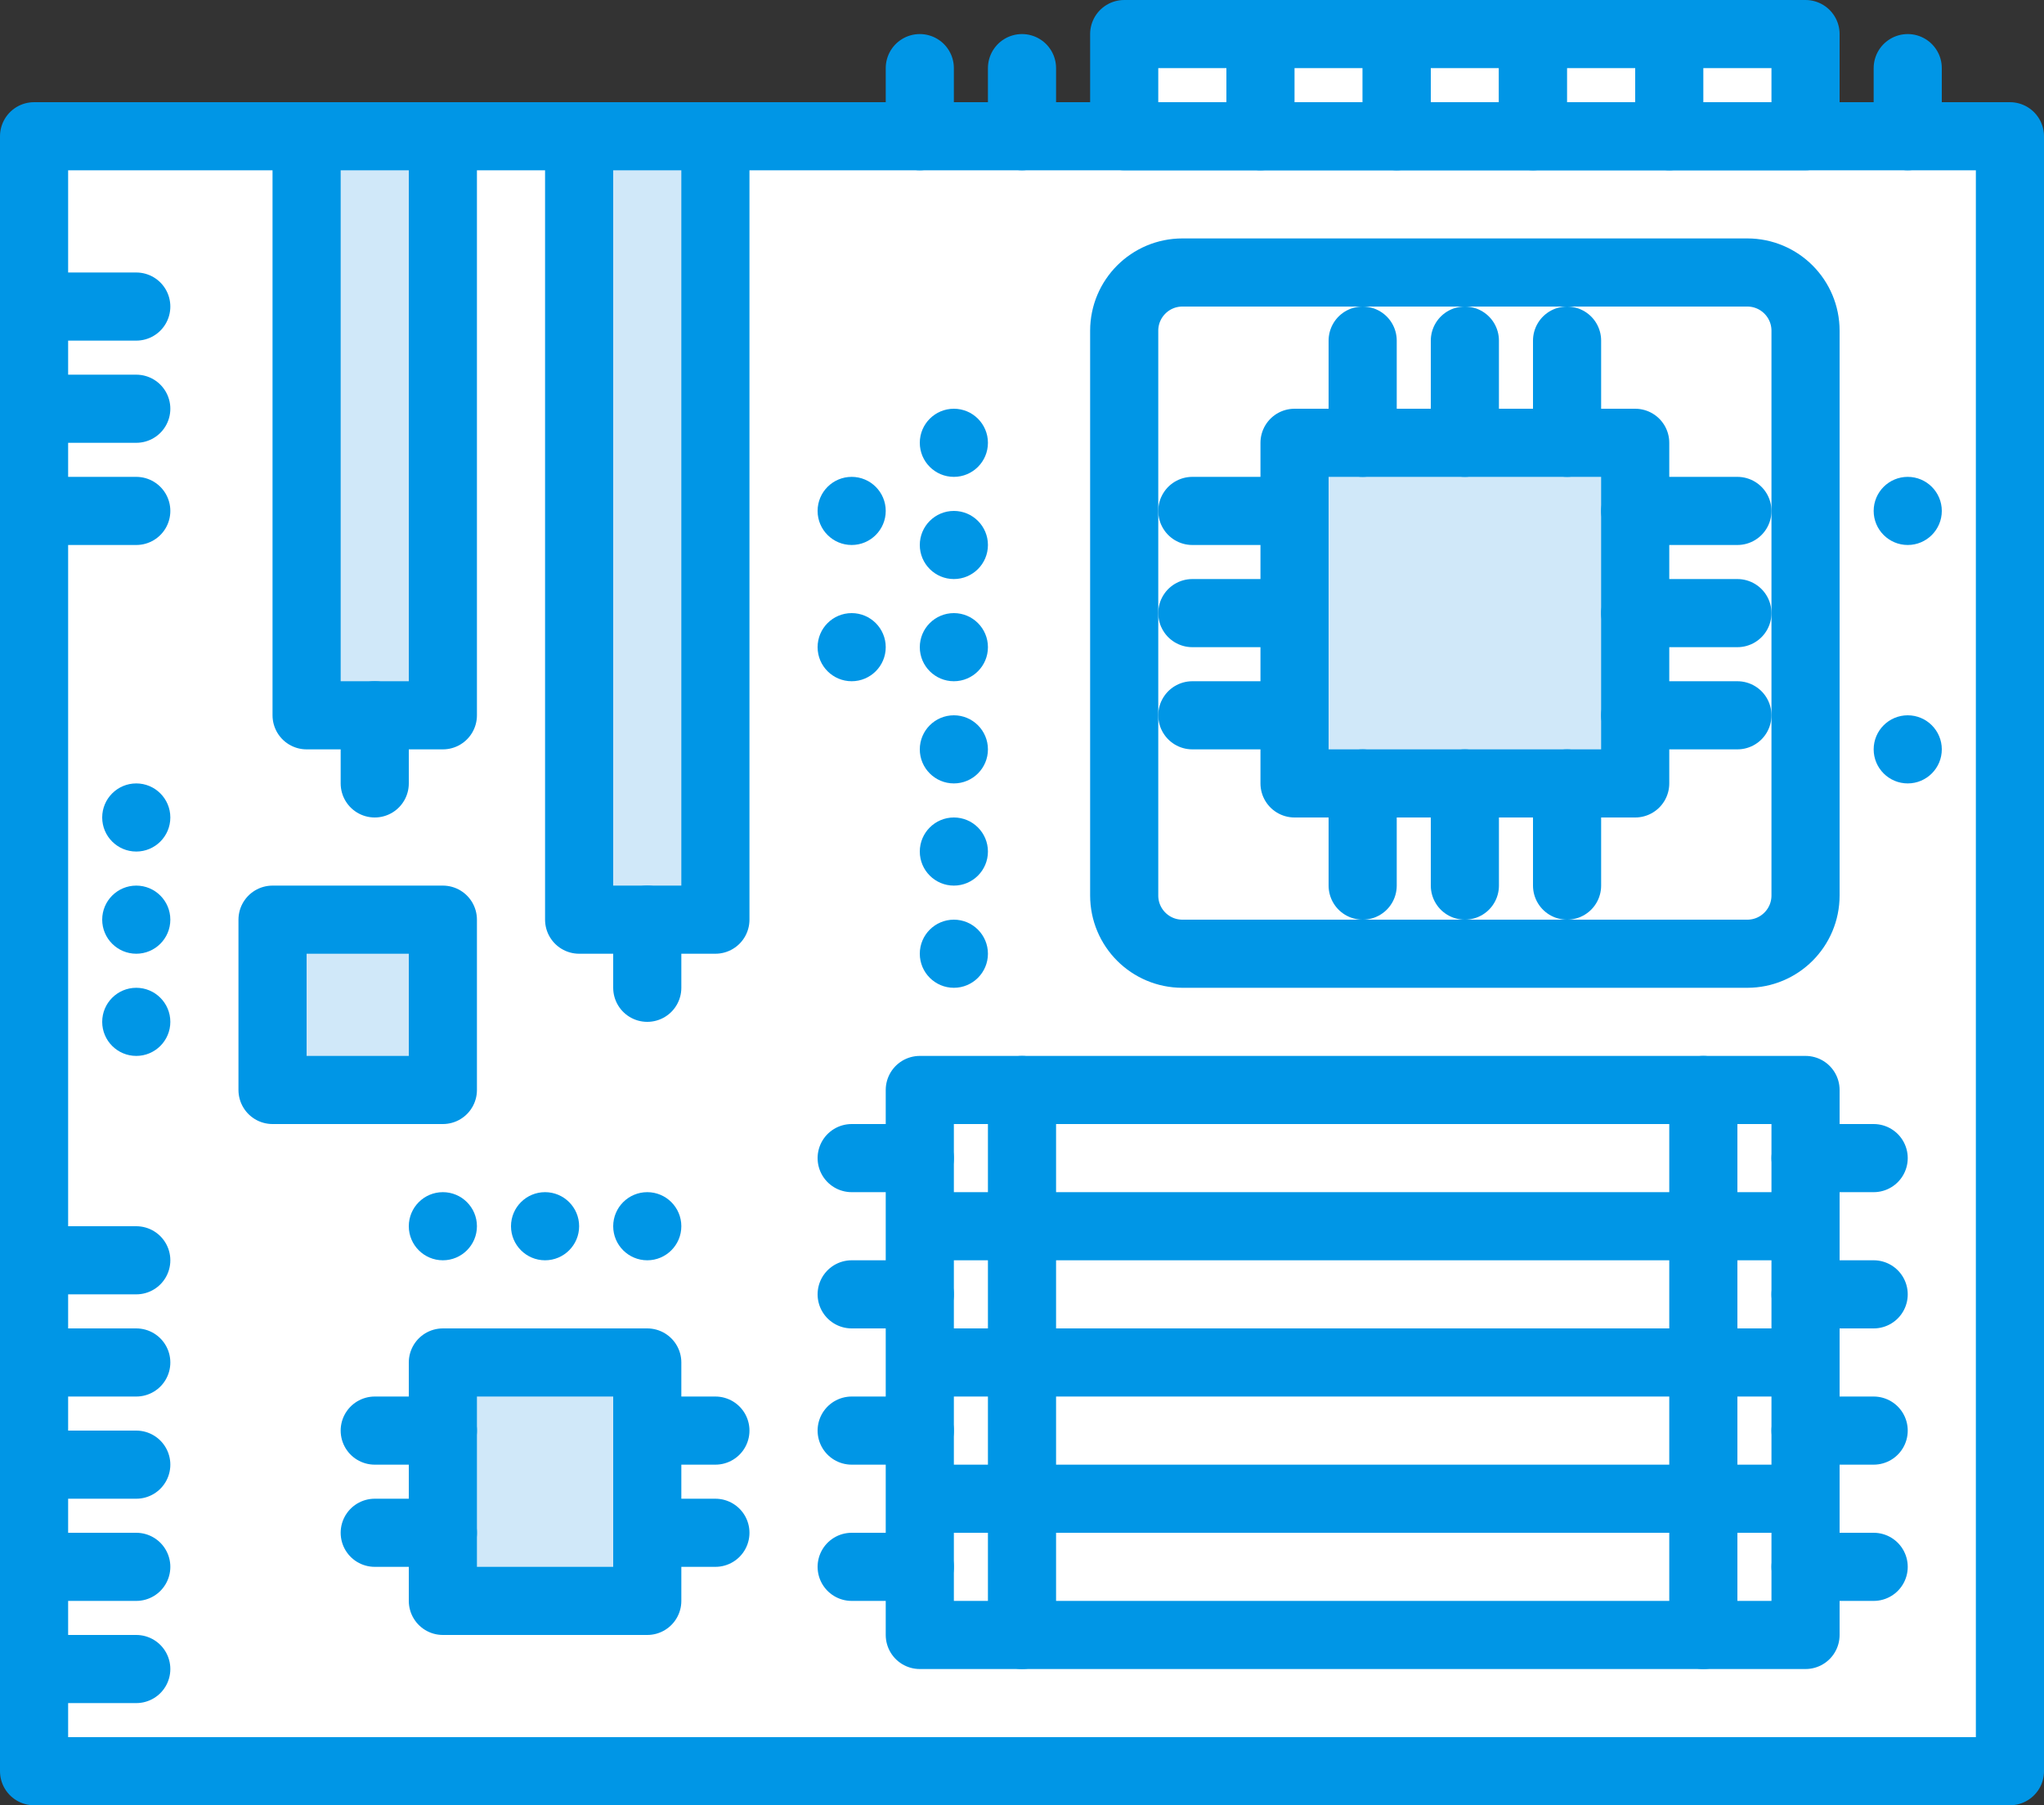 <?xml version="1.0" encoding="UTF-8" standalone="no"?>
<svg width="60px" height="53px" viewBox="0 0 60 53" version="1.1" xmlns="http://www.w3.org/2000/svg" xmlns:xlink="http://www.w3.org/1999/xlink" xmlns:sketch="http://www.bohemiancoding.com/sketch/ns">
    <rect x="0" y="0" width="60" height="53" fill="#333333" stroke="none"/>
    <!-- Generator: Sketch 3.2.2 (9983) - http://www.bohemiancoding.com/sketch -->
    <title>20 - Motherboard (Webby)</title>
    <desc>Created with Sketch.</desc>
    <defs></defs>
    <g id="Page-1" stroke="none" stroke-width="1" fill="none" fill-rule="evenodd" sketch:type="MSPage">
        <g id="Icons" sketch:type="MSArtboardGroup" transform="translate(-120, -1320)">
            <g id="20---Motherboard-(Webby)" sketch:type="MSLayerGroup" transform="translate(121, 1321)">
                <path d="M0,3 L58,3 L58,51 L0,51 L0,3 Z" id="Fill-1472" fill="#FFFFFF" sketch:type="MSShapeGroup"></path>
                <path d="M0,3 L58,3 L58,51 L0,51 L0,3 Z" id="Stroke-1473" stroke="#0096E6" stroke-width="2" stroke-linecap="round" stroke-linejoin="round" sketch:type="MSShapeGroup"></path>
                <path d="M28,21 C28,21.552 27.552,22 27,22 C26.448,22 26,21.552 26,21 C26,20.448 26.448,20 27,20 C27.552,20 28,20.448 28,21" id="Fill-1494" fill="#0096E6" sketch:type="MSShapeGroup"></path>
                <path d="M28,24 C28,24.552 27.552,25 27,25 C26.448,25 26,24.552 26,24 C26,23.448 26.448,23 27,23 C27.552,23 28,23.448 28,24" id="Fill-1495" fill="#0096E6" sketch:type="MSShapeGroup"></path>
                <path d="M28,27 C28,27.552 27.552,28 27,28 C26.448,28 26,27.552 26,27 C26,26.448 26.448,26 27,26 C27.552,26 28,26.448 28,27" id="Fill-1496" fill="#0096E6" sketch:type="MSShapeGroup"></path>
                <path d="M28,12 C28,12.552 27.552,13 27,13 C26.448,13 26,12.552 26,12 C26,11.448 26.448,11 27,11 C27.552,11 28,11.448 28,12" id="Fill-1497" fill="#0096E6" sketch:type="MSShapeGroup"></path>
                <path d="M25,14 C25,14.552 24.552,15 24,15 C23.448,15 23,14.552 23,14 C23,13.448 23.448,13 24,13 C24.552,13 25,13.448 25,14" id="Fill-1498" fill="#0096E6" sketch:type="MSShapeGroup"></path>
                <path d="M25,18 C25,18.552 24.552,19 24,19 C23.448,19 23,18.552 23,18 C23,17.448 23.448,17 24,17 C24.552,17 25,17.448 25,18" id="Fill-1499" fill="#0096E6" sketch:type="MSShapeGroup"></path>
                <path d="M56,14 C56,14.552 55.552,15 55,15 C54.448,15 54,14.552 54,14 C54,13.448 54.448,13 55,13 C55.552,13 56,13.448 56,14" id="Fill-1500" fill="#0096E6" sketch:type="MSShapeGroup"></path>
                <path d="M56,21 C56,21.552 55.552,22 55,22 C54.448,22 54,21.552 54,21 C54,20.448 54.448,20 55,20 C55.552,20 56,20.448 56,21" id="Fill-1501" fill="#0096E6" sketch:type="MSShapeGroup"></path>
                <path d="M19,35 C19,35.552 18.552,36 18,36 C17.448,36 17,35.552 17,35 C17,34.448 17.448,34 18,34 C18.552,34 19,34.448 19,35" id="Fill-1502" fill="#0096E6" sketch:type="MSShapeGroup"></path>
                <path d="M16,35 C16,35.552 15.552,36 15,36 C14.448,36 14,35.552 14,35 C14,34.448 14.448,34 15,34 C15.552,34 16,34.448 16,35" id="Fill-1503" fill="#0096E6" sketch:type="MSShapeGroup"></path>
                <path d="M13,35 C13,35.552 12.552,36 12,36 C11.448,36 11,35.552 11,35 C11,34.448 11.448,34 12,34 C12.552,34 13,34.448 13,35" id="Fill-1504" fill="#0096E6" sketch:type="MSShapeGroup"></path>
                <path d="M4,23 C4,23.552 3.552,24 3,24 C2.448,24 2,23.552 2,23 C2,22.448 2.448,22 3,22 C3.552,22 4,22.448 4,23" id="Fill-1505" fill="#0096E6" sketch:type="MSShapeGroup"></path>
                <path d="M4,26 C4,26.552 3.552,27 3,27 C2.448,27 2,26.552 2,26 C2,25.448 2.448,25 3,25 C3.552,25 4,25.448 4,26" id="Fill-1506" fill="#0096E6" sketch:type="MSShapeGroup"></path>
                <path d="M4,29 C4,29.552 3.552,30 3,30 C2.448,30 2,29.552 2,29 C2,28.448 2.448,28 3,28 C3.552,28 4,28.448 4,29" id="Fill-1507" fill="#0096E6" sketch:type="MSShapeGroup"></path>
                <path d="M28,15 C28,15.552 27.552,16 27,16 C26.448,16 26,15.552 26,15 C26,14.448 26.448,14 27,14 C27.552,14 28,14.448 28,15" id="Fill-1508" fill="#0096E6" sketch:type="MSShapeGroup"></path>
                <path d="M28,18 C28,18.552 27.552,19 27,19 C26.448,19 26,18.552 26,18 C26,17.448 26.448,17 27,17 C27.552,17 28,17.448 28,18" id="Fill-1509" fill="#0096E6" sketch:type="MSShapeGroup"></path>
                <path d="M50.291,27 L33.709,27 C32.765,27 32,26.235 32,25.29 L32,8.71 C32,7.765 32.765,7 33.709,7 L50.291,7 C51.235,7 52,7.765 52,8.71 L52,25.29 C52,26.235 51.235,27 50.291,27 L50.291,27 Z" id="Fill-1547" fill="#FFFFFF" sketch:type="MSShapeGroup"></path>
                <path d="M50.291,27 L33.709,27 C32.765,27 32,26.235 32,25.29 L32,8.71 C32,7.765 32.765,7 33.709,7 L50.291,7 C51.235,7 52,7.765 52,8.71 L52,25.29 C52,26.235 51.235,27 50.291,27 L50.291,27 Z" id="Stroke-1548" stroke="#0096E6" stroke-width="2" stroke-linecap="round" stroke-linejoin="round" sketch:type="MSShapeGroup"></path>
                <path d="M32,0 L36,0 L36,3 L32,3 L32,0 Z" id="Fill-1549" fill="#FFFFFF" sketch:type="MSShapeGroup"></path>
                <path d="M32,0 L36,0 L36,3 L32,3 L32,0 Z" id="Stroke-1550" stroke="#0096E6" stroke-width="2" stroke-linecap="round" stroke-linejoin="round" sketch:type="MSShapeGroup"></path>
                <path d="M36,0 L40,0 L40,3 L36,3 L36,0 Z" id="Fill-1551" fill="#FFFFFF" sketch:type="MSShapeGroup"></path>
                <path d="M36,0 L40,0 L40,3 L36,3 L36,0 Z" id="Stroke-1552" stroke="#0096E6" stroke-width="2" stroke-linecap="round" stroke-linejoin="round" sketch:type="MSShapeGroup"></path>
                <path d="M40,0 L44,0 L44,3 L40,3 L40,0 Z" id="Fill-1553" fill="#FFFFFF" sketch:type="MSShapeGroup"></path>
                <path d="M40,0 L44,0 L44,3 L40,3 L40,0 Z" id="Stroke-1554" stroke="#0096E6" stroke-width="2" stroke-linecap="round" stroke-linejoin="round" sketch:type="MSShapeGroup"></path>
                <path d="M44,0 L48,0 L48,3 L44,3 L44,0 Z" id="Fill-1555" fill="#FFFFFF" sketch:type="MSShapeGroup"></path>
                <path d="M44,0 L48,0 L48,3 L44,3 L44,0 Z" id="Stroke-1556" stroke="#0096E6" stroke-width="2" stroke-linecap="round" stroke-linejoin="round" sketch:type="MSShapeGroup"></path>
                <path d="M48,0 L52,0 L52,3 L48,3 L48,0 Z" id="Fill-1557" fill="#FFFFFF" sketch:type="MSShapeGroup"></path>
                <path d="M48,0 L52,0 L52,3 L48,3 L48,0 Z" id="Stroke-1558" stroke="#0096E6" stroke-width="2" stroke-linecap="round" stroke-linejoin="round" sketch:type="MSShapeGroup"></path>
                <path d="M26,43 L52,43 L52,47 L26,47 L26,43 Z M26,39 L52,39 L52,43 L26,43 L26,39 Z M26,35 L52,35 L52,39 L26,39 L26,35 Z M26,31 L52,31 L52,35 L26,35 L26,31 Z" id="Stroke-1559" stroke="#0096E6" stroke-width="2" stroke-linecap="round" stroke-linejoin="round" sketch:type="MSShapeGroup"></path>
                <path d="M16,3 L20,3 L20,26 L16,26 L16,3 Z" id="Fill-1560" fill="#D0E8F9" sketch:type="MSShapeGroup"></path>
                <path d="M16,3 L20,3 L20,26 L16,26 L16,3 Z" id="Stroke-1561" stroke="#0096E6" stroke-width="2" stroke-linecap="round" stroke-linejoin="round" sketch:type="MSShapeGroup"></path>
                <path d="M8,3 L12,3 L12,20 L8,20 L8,3 Z" id="Fill-1562" fill="#D0E8F9" sketch:type="MSShapeGroup"></path>
                <path d="M8,3 L12,3 L12,20 L8,20 L8,3 Z" id="Stroke-1563" stroke="#0096E6" stroke-width="2" stroke-linecap="round" stroke-linejoin="round" sketch:type="MSShapeGroup"></path>
                <path d="M26,33 L24,33 M26,37 L24,37 M54,33 L52,33 M54,37 L52,37 M26,41 L24,41 M26,45 L24,45 M54,41 L52,41 M54,45 L52,45 M29,31 L29,47 M49,31 L49,47" id="Stroke-1564" stroke="#0096E6" stroke-width="2" stroke-linecap="round" stroke-linejoin="round" sketch:type="MSShapeGroup"></path>
                <path d="M12,39 L18,39 L18,46 L12,46 L12,39 Z" id="Fill-1565" fill="#D0E8F9" sketch:type="MSShapeGroup"></path>
                <path d="M12,39 L18,39 L18,46 L12,46 L12,39 Z" id="Stroke-1566" stroke="#0096E6" stroke-width="2" stroke-linecap="round" stroke-linejoin="round" sketch:type="MSShapeGroup"></path>
                <path d="M18,41 L20,41 M18,44 L20,44 M10,41 L12,41 M10,44 L12,44 M0,36 L3,36 M0,39 L3,39 M0,42 L3,42 M0,45 L3,45 M0,48 L3,48 M29,3 L29,1 M26,3 L26,1 M55,3 L55,1 M10,20 L10,22 M18,26 L18,28 M0,8 L3,8 M0,11 L3,11 M0,14 L3,14" id="Stroke-1567" stroke="#0096E6" stroke-width="2" stroke-linecap="round" stroke-linejoin="round" sketch:type="MSShapeGroup"></path>
                <path d="M7,26 L12,26 L12,31 L7,31 L7,26 Z" id="Fill-1568" fill="#D0E8F9" sketch:type="MSShapeGroup"></path>
                <path d="M7,26 L12,26 L12,31 L7,31 L7,26 Z" id="Stroke-1569" stroke="#0096E6" stroke-width="2" stroke-linecap="round" stroke-linejoin="round" sketch:type="MSShapeGroup"></path>
                <path d="M37,12 L47,12 L47,22 L37,22 L37,12 Z" id="Fill-1579" fill="#D0E8F9" sketch:type="MSShapeGroup"></path>
                <path d="M37,12 L47,12 L47,22 L37,22 L37,12 Z" id="Stroke-1580" stroke="#0096E6" stroke-width="2" stroke-linecap="round" stroke-linejoin="round" sketch:type="MSShapeGroup"></path>
                <path d="M39,12 L39,9 M42,12 L42,9 M45,12 L45,9 M39,25 L39,22 M42,25 L42,22 M45,25 L45,22 M47,14 L50,14 M47,17 L50,17 M47,20 L50,20 M34,14 L37,14 M34,17 L37,17 M34,20 L37,20" id="Stroke-1581" stroke="#0096E6" stroke-width="2" stroke-linecap="round" stroke-linejoin="round" sketch:type="MSShapeGroup"></path>
            </g>
        </g>
    </g>
</svg>